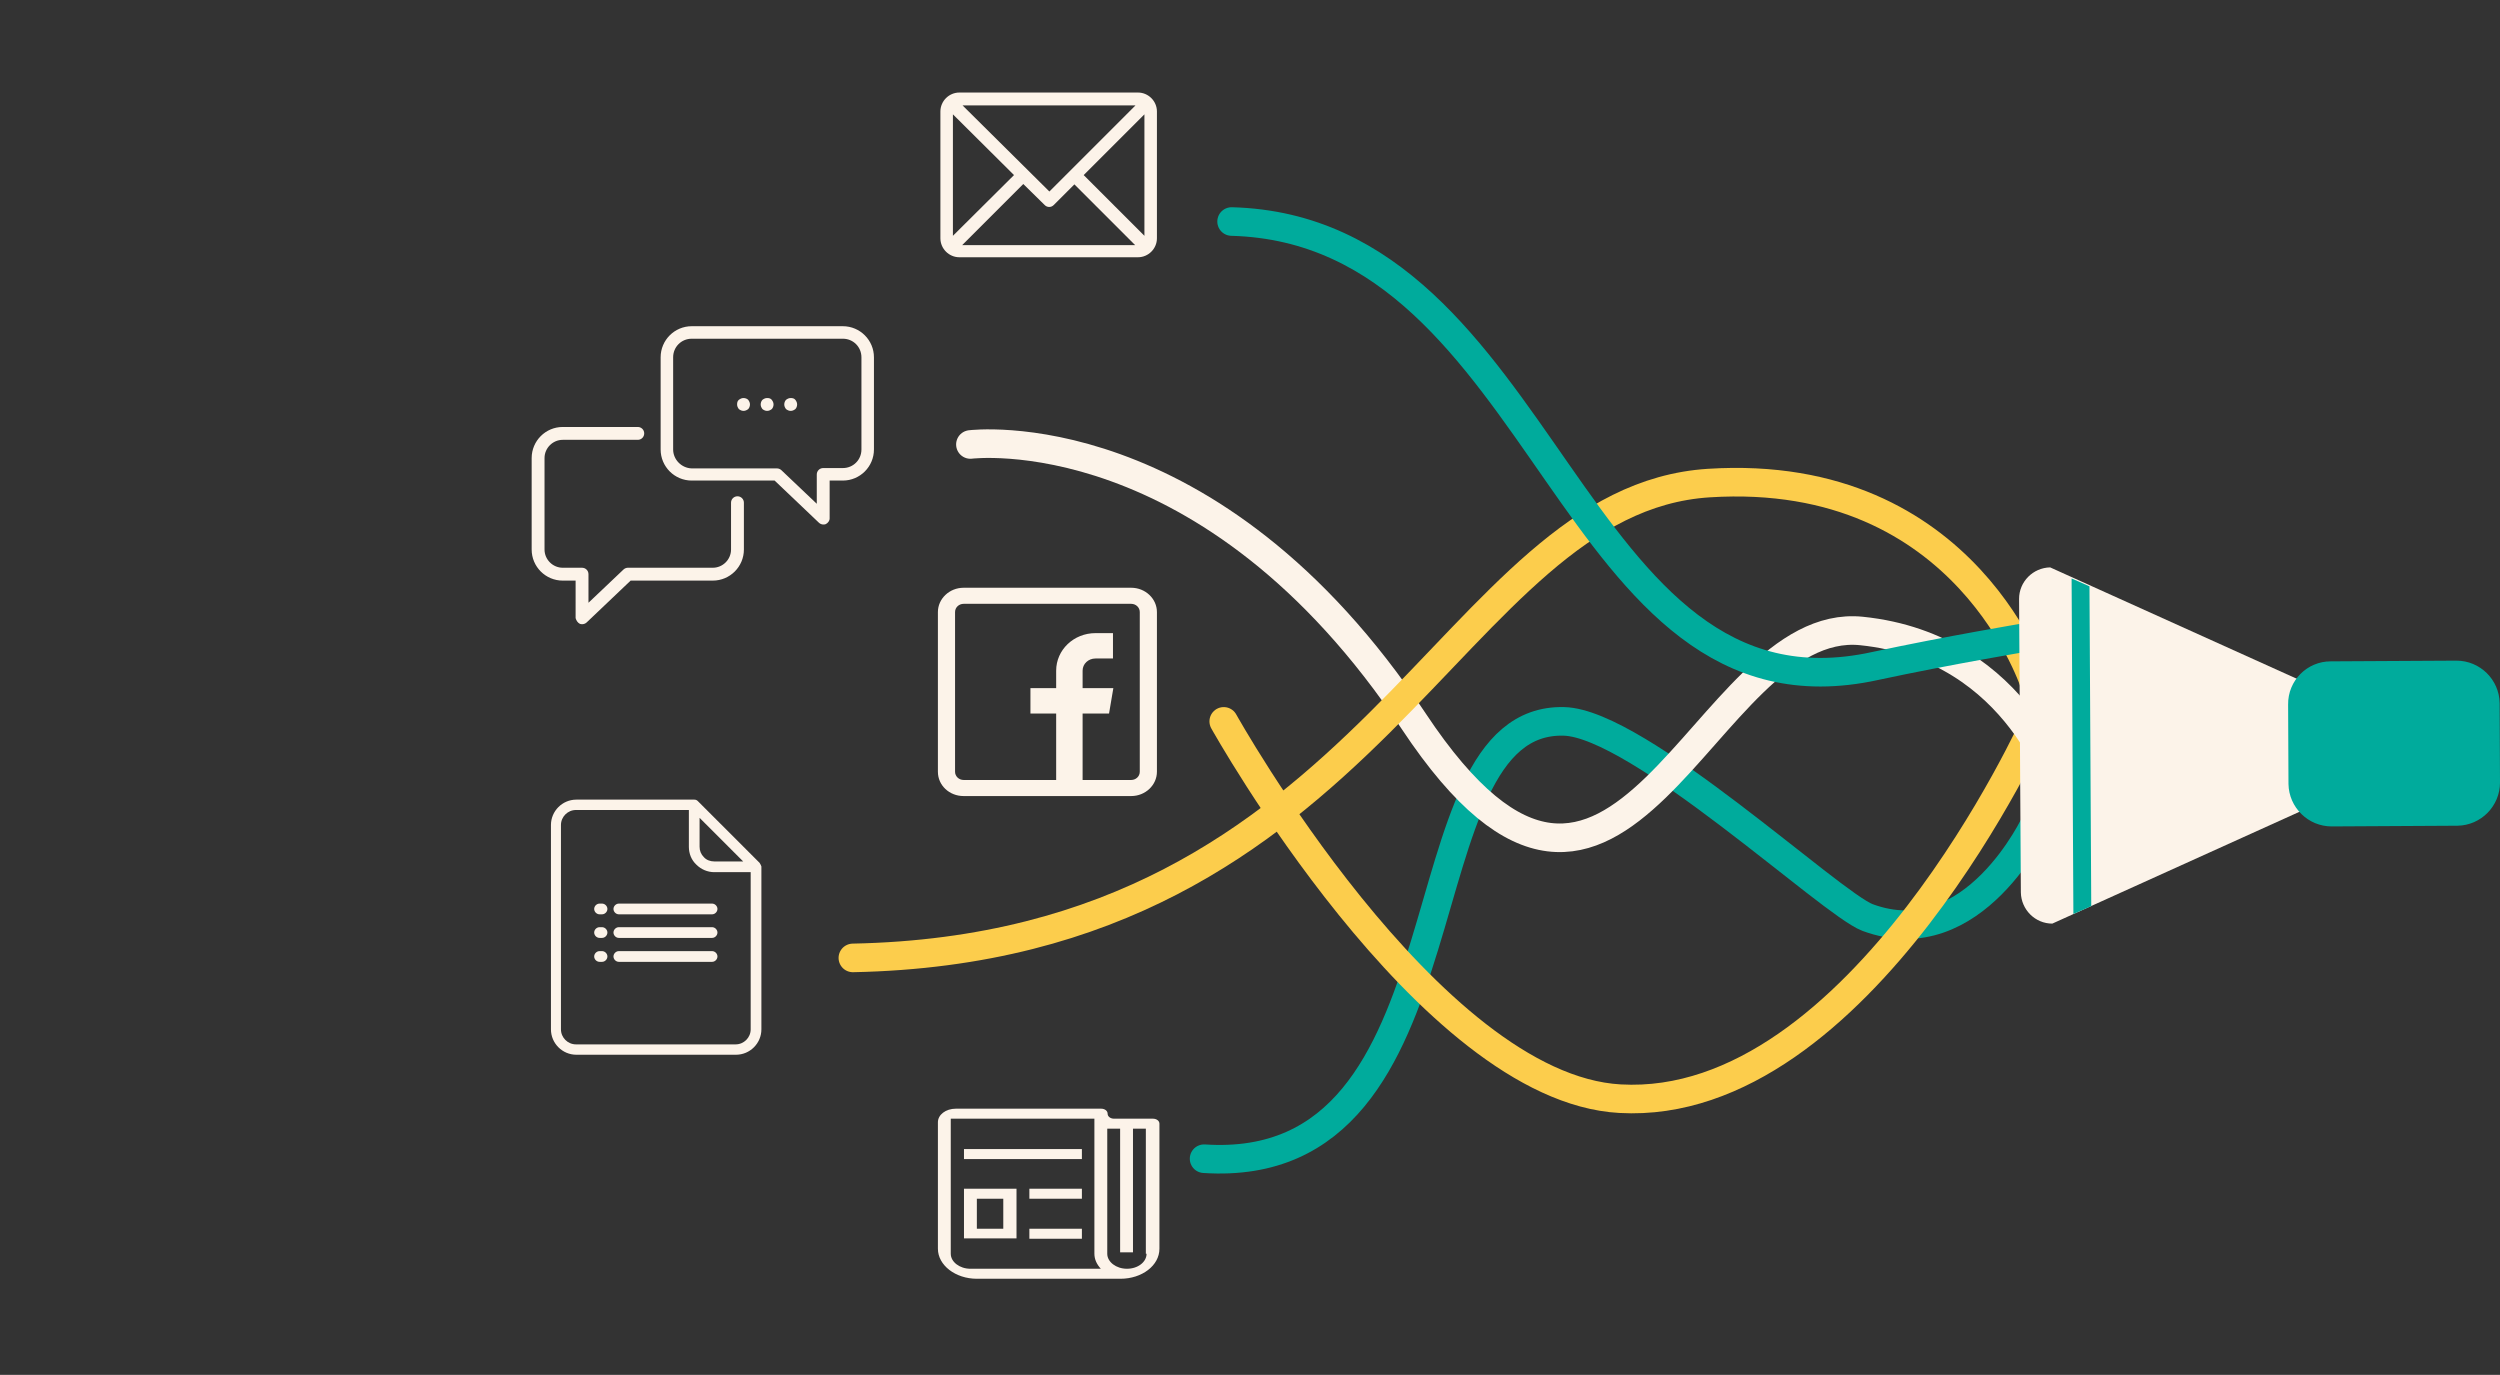 <?xml version="1.0" encoding="utf-8"?>
<!-- Generator: Adobe Illustrator 22.1.0, SVG Export Plug-In . SVG Version: 6.00 Build 0)  -->
<svg version="1.1" id="Layer_1" xmlns="http://www.w3.org/2000/svg" xmlns:xlink="http://www.w3.org/1999/xlink" x="0px" y="0px"
	 viewBox="0 0 699.7 384.8" style="enable-background:new 0 0 699.7 384.8;" xml:space="preserve">
<rect x="0" y="0" width="699.7" height="384.8" fill="#333333" stroke="none"/>
<style type="text/css">
	.st0{display:none;fill:#1A1A1A;stroke:#FFFFFF;stroke-miterlimit:10;}
	.st1{fill:none;stroke:#00AB9C;stroke-width:8;stroke-linecap:round;stroke-miterlimit:10;}
	.st2{fill:none;stroke:#FCCD4C;stroke-width:8;stroke-linecap:round;stroke-miterlimit:10;}
	.st3{fill:none;stroke:#FCF3E9;stroke-width:8;stroke-linecap:round;stroke-miterlimit:10;}
	.st4{fill:#FCF3E9;}
	.st5{fill:#00AB9C;}
	.st6{display:none;}
	.st7{display:inline;fill:#FCF3E9;}
</style>
<rect x="-22.2" y="-8.3" class="st0" width="756.3" height="431.5"/>
<title>hp</title>
<path class="st1" d="M569.8,230c0,0-17.4,37.8-47.1,26.8c-10.3-3.9-64.2-54.4-85-54.9c-47.1-1.2-23.3,127.5-100.7,122.4"/>
<path class="st2" d="M569.8,201.9c0,0-49.1,109.4-116.4,105.6c-53.7-3-110.9-105.6-110.9-105.6"/>
<path class="st3" d="M577,222.9c0,0-11.3-41.7-56-46.3c-44.7-4.6-67.1,113-125.3,25.3c-57.1-86-124.1-77.5-124.1-77.5"/>
<path class="st2" d="M569.8,192.4c0,0-18.8-61.8-91.5-57.2s-93.3,130-239.6,132.9"/>
<path class="st1" d="M567.5,178.3c0,0-22.2,3.7-42.7,8.1c-86.2,18.9-91.1-122-180.1-124.4"/>
<path class="st4" d="M647.1,191.9l-73.3-33.1c-4.8,0.1-8.7,4-8.7,8.8l0.5,82.2c0.1,4.8,4,8.7,8.8,8.7l73.6-33.3
	c4.8-0.1,8.7-4,8.7-8.8l-0.8-15.8C655.9,195.8,652,191.9,647.1,191.9z"/>
<path class="st5" d="M652.3,185.1l35.2-0.2c6.6,0,12,5.3,12.1,11.9l0.1,22.2c0,6.6-5.3,12-11.9,12.1l-35.2,0.2
	c-6.6,0-12-5.3-12.1-11.9l-0.1-22.2C640.3,190.5,645.7,185.1,652.3,185.1z"/>
<polygon class="st5" points="584.8,164.1 579.8,161.9 580.3,255.8 585.3,253.6 "/>
<g class="st6">
	<path class="st7" d="M161.3,302.2l0,5.3h-0.6l-12.1-17.8h-0.1l0,11.9v6h-0.6v-5.7l0-13.4h0.6l12.1,17.8h0.1l0.1-17.8l0.6-0.1
		L161.3,302.2z"/>
	<path class="st7" d="M175.7,307l-0.1,0.5h-7.7v-14.7h7.7l0.1,0.1l-0.1,0.5l-7,0v6.2h5.9l0.1,0.1l-0.1,0.5h-5.8v6.8L175.7,307
		L175.7,307z"/>
	<path class="st7" d="M192.9,307.5h-0.6l-3.8-9.9h-0.1l-4.1,9.9h-0.6l-5.6-14.7h0.7l0.3,1l4.9,12.8h0.1l4.1-10l-1.5-3.8h0.7l0.3,1.1
		l4.9,12.7h0.1l5.3-12.8l0.4-1h0.7L192.9,307.5z"/>
	<path class="st7" d="M209.6,293.3l-0.1,0.5l-0.2,0c-0.9-0.4-1.8-0.7-2.8-0.7c-0.8,0-1.5,0.2-2,0.5c-0.6,0.3-1,0.7-1.3,1.2
		s-0.5,1-0.5,1.5c0,0.5,0.2,1,0.5,1.3c0.3,0.4,0.7,0.7,1.1,1c0.4,0.3,1.1,0.6,1.9,0.9c0.9,0.4,1.6,0.7,2.1,1.1
		c0.5,0.3,1,0.7,1.3,1.2s0.6,1.1,0.6,1.8c0,0.7-0.2,1.3-0.6,1.9c-0.4,0.6-0.9,1.1-1.6,1.4s-1.5,0.5-2.4,0.5c-0.6,0-1.3-0.1-2-0.3
		c-0.7-0.2-1.3-0.5-1.8-0.8l0-0.6l0.1,0c0.5,0.4,1.1,0.6,1.7,0.8c0.6,0.2,1.3,0.3,1.9,0.3c0.8,0,1.5-0.2,2.1-0.5
		c0.6-0.3,1.1-0.7,1.4-1.2c0.3-0.5,0.5-1,0.5-1.6c0-0.6-0.2-1-0.5-1.5c-0.3-0.4-0.7-0.8-1.2-1c-0.5-0.3-1.1-0.6-1.9-1
		c-0.9-0.4-1.5-0.8-2-1s-0.9-0.7-1.3-1.2c-0.4-0.5-0.5-1-0.5-1.7c0-0.7,0.2-1.3,0.6-1.8c0.4-0.6,0.9-1,1.6-1.3s1.5-0.5,2.3-0.5
		C207.6,292.7,208.6,292.9,209.6,293.3z"/>
	<path class="st7" d="M222.2,307l-0.1,0.5h-7v-14.7h0.6v14.2L222.2,307L222.2,307z"/>
	<path class="st7" d="M234,307l-0.1,0.5h-7.7v-14.7h7.7l0.1,0.1l-0.1,0.5l-7,0v6.2h5.9l0.1,0.1l-0.1,0.5h-5.8v6.8L234,307L234,307z"
		/>
	<path class="st7" d="M246.9,292.9l-0.1,0.5l-2.5,0H242v14.2h-0.6v-14.2h-2.2l-2.6,0l-0.1-0.1l0.1-0.5h10.2L246.9,292.9z"/>
	<path class="st7" d="M259.7,292.9l-0.1,0.5l-2.5,0h-2.3v14.2h-0.6v-14.2h-2.2l-2.6,0l-0.1-0.1l0.1-0.5h10.2L259.7,292.9z"/>
	<path class="st7" d="M272.1,307l-0.1,0.5h-7.7v-14.7h7.7l0.1,0.1l-0.1,0.5l-7,0v6.2h5.9l0.1,0.1l-0.1,0.5h-5.8v6.8L272.1,307
		L272.1,307z"/>
	<path class="st7" d="M285.5,307.3v0.1l-0.4,0.2l-0.2-0.1c-1.7-2.1-3.2-4.1-4.4-6.1h-3.3v6h-0.6v-14.7l3.6,0c1.4,0,2.6,0.4,3.3,1
		c0.8,0.7,1.2,1.7,1.2,3c0,1.1-0.3,2.1-0.9,2.9s-1.5,1.4-2.6,1.7C282.3,303.3,283.8,305.3,285.5,307.3z M277.2,300.9l3.5,0
		c1.1-0.3,1.9-0.7,2.5-1.5s0.9-1.6,0.9-2.7c0-1.1-0.3-2-1-2.5c-0.6-0.6-1.6-0.9-2.8-1l-3.1,0V300.9z"/>
</g>
<g class="st6">
	<path class="st7" d="M150.3,252.9h6.8l0.1,0.1l-0.1,0.5h-6.8v9.3h-0.6v-19.1h8.9l0.1,0.1l-0.1,0.5h-8.3V252.9z"/>
	<path class="st7" d="M171.6,249.8c1.1,1.3,1.7,3,1.7,5.4c0,2.5-0.6,4.4-1.7,5.7c-1.2,1.3-2.8,2-5,2c-2.1,0-3.6-0.6-4.8-1.9
		c-1.1-1.3-1.7-3.1-1.7-5.5c0-2.4,0.6-4.3,1.7-5.6c1.2-1.3,2.8-2,5-2C168.9,247.9,170.5,248.6,171.6,249.8z M162.4,250.3
		c-1,1.2-1.5,2.9-1.5,5.1c0,2.2,0.5,4,1.5,5.1c1,1.2,2.4,1.8,4.3,1.8c2,0,3.5-0.6,4.5-1.8s1.6-3,1.6-5.3c0-2.2-0.5-3.8-1.5-5
		c-1-1.1-2.5-1.7-4.3-1.7C164.9,248.5,163.4,249.1,162.4,250.3z"/>
	<path class="st7" d="M187.2,262.6v0.1l-0.4,0.2l-0.2-0.1c-1.7-2.1-3.2-4.1-4.4-6.1h-3.3v6h-0.6v-14.7l3.6,0c1.4,0,2.6,0.3,3.3,1
		c0.8,0.7,1.2,1.7,1.2,3c0,1.1-0.3,2.1-0.9,2.9c-0.6,0.8-1.5,1.4-2.6,1.7C184,258.6,185.5,260.6,187.2,262.6z M178.9,256.2l3.5,0
		c1.1-0.3,1.9-0.7,2.5-1.5s0.9-1.6,0.9-2.7c0-1.1-0.3-1.9-1-2.5c-0.6-0.6-1.6-0.9-2.8-1l-3.1,0V256.2z"/>
	<path class="st7" d="M207,262.8h-0.6l-0.5-4.5l-1.1-8.9h-0.1l-5.2,11.5h-0.7l-5.1-11.5h-0.1l-1,8.9l-0.5,4.5h-0.6l1.7-14.7h0.7
		l1,2.3l4.3,9.7h0.1l4.5-10l0.9-2h0.7L207,262.8z"/>
	<path class="st7" d="M222.9,257.5c0,1.7-0.4,3-1.4,4c-1,0.9-2.3,1.4-4.1,1.4c-1.8,0-3.1-0.5-4.1-1.4c-0.9-0.9-1.4-2.3-1.4-4l0-2.2
		v-7.3h0.6l-0.1,9.4c0,1.6,0.4,2.8,1.2,3.6c0.8,0.8,2,1.2,3.6,1.2s2.8-0.4,3.6-1.2c0.8-0.8,1.2-2,1.2-3.6v-9.4h0.6V257.5z"/>
	<path class="st7" d="M235.9,262.3l-0.1,0.5h-7v-14.7h0.6v14.2L235.9,262.3L235.9,262.3z"/>
	<path class="st7" d="M250.1,262.8h-0.7l-0.3-1l-1.5-3.8h-7.4l-1.6,3.8l-0.4,1h-0.7l6.2-14.7h0.6L250.1,262.8z M244.1,249L244.1,249
		l-3.7,8.4h7L244.1,249z"/>
	<path class="st7" d="M255.2,262.8h-0.6v-14.7h0.6V262.8z"/>
	<path class="st7" d="M270.6,262.6v0.1l-0.4,0.2l-0.2-0.1c-1.7-2.1-3.2-4.1-4.4-6.1h-3.3v6h-0.6v-14.7l3.6,0c1.4,0,2.6,0.3,3.3,1
		c0.8,0.7,1.2,1.7,1.2,3c0,1.1-0.3,2.1-0.9,2.9c-0.6,0.8-1.5,1.4-2.6,1.7C267.5,258.6,268.9,260.6,270.6,262.6z M262.3,256.2l3.5,0
		c1.1-0.3,1.9-0.7,2.5-1.5s0.9-1.6,0.9-2.7c0-1.1-0.3-1.9-1-2.5c-0.6-0.6-1.6-0.9-2.8-1l-3.1,0V256.2z"/>
	<path class="st7" d="M283.6,262.3l-0.1,0.5h-7.7v-14.7h7.7l0.1,0.1l-0.1,0.5l-7,0v6.2h5.9l0.1,0.1l-0.1,0.5h-5.8v6.8L283.6,262.3
		L283.6,262.3z"/>
</g>
<g class="st6">
	<path class="st7" d="M253.6,99.3H253l-0.6-5.9l-1.3-11.8h-0.1l-6.4,15.2h-0.8l-6.3-15.2h-0.2L236,93.5l-0.6,5.9h-0.6l2.1-19.1h0.7
		l1.2,3L244,96h0.1l5.6-13.2l1.1-2.6h0.7L253.6,99.3z"/>
	<path class="st7" d="M269.5,99.3h-0.7l-0.3-1l-1.5-3.8h-7.4l-1.6,3.8l-0.4,1h-0.7l6.2-14.7h0.6L269.5,99.3z M263.5,85.5L263.5,85.5
		l-3.7,8.4h7L263.5,85.5z"/>
	<path class="st7" d="M274.6,99.3H274V84.6h0.6V99.3z"/>
	<path class="st7" d="M288.1,98.8l-0.1,0.5h-7V84.6h0.6v14.2L288.1,98.8L288.1,98.8z"/>
</g>
<g class="st6">
	<path class="st7" d="M98.1,201.6v0.1c-0.1,0.1-0.2,0.2-0.4,0.2l-0.2-0.1c-2.1-2.8-4-5.5-5.5-8h-4v7.9h-0.6v-19.1l4.2-0.1
		c1.7,0,3.1,0.5,4,1.4c0.9,0.9,1.4,2.2,1.4,3.9c0,1.5-0.4,2.7-1.1,3.7c-0.8,1-1.9,1.7-3.3,2.2C94.2,196.3,96,198.9,98.1,201.6z
		 M88,193.3h4.3c1.3-0.3,2.4-1,3.1-1.9c0.7-0.9,1.1-2.1,1.1-3.5c0-1.5-0.4-2.6-1.2-3.4c-0.8-0.8-1.9-1.2-3.4-1.2H88V193.3z"/>
	<path class="st7" d="M110.7,201.3l-0.1,0.5h-7.7V187h7.7l0.1,0.1l-0.1,0.5l-7,0v6.2h5.9l0.1,0.1l-0.1,0.5h-5.8v6.8L110.7,201.3
		L110.7,201.3z M105.6,185l-0.3-0.4c1.4-1.2,2.8-2.5,4.4-4.1l0.2,0l0.3,0.3l0,0.2c-1.4,1.4-2.8,2.7-4.3,4L105.6,185z"/>
	<path class="st7" d="M121.7,187.6l-0.1,0.5l-0.2,0c-0.9-0.4-1.8-0.7-2.8-0.7c-0.8,0-1.5,0.2-2,0.5c-0.6,0.3-1,0.7-1.3,1.2
		s-0.5,1-0.5,1.5c0,0.5,0.2,1,0.5,1.3c0.3,0.4,0.7,0.7,1.1,1c0.4,0.3,1.1,0.6,1.9,0.9c0.9,0.4,1.6,0.7,2.1,1.1
		c0.5,0.3,1,0.7,1.3,1.2s0.6,1.1,0.6,1.8c0,0.7-0.2,1.3-0.6,1.9c-0.4,0.6-0.9,1.1-1.6,1.4s-1.5,0.5-2.4,0.5c-0.6,0-1.3-0.1-2-0.3
		c-0.7-0.2-1.3-0.5-1.8-0.8l0-0.6l0.1,0c0.5,0.4,1.1,0.6,1.7,0.8c0.6,0.2,1.3,0.3,1.9,0.3c0.8,0,1.5-0.2,2.1-0.5
		c0.6-0.3,1.1-0.7,1.4-1.2c0.3-0.5,0.5-1,0.5-1.6c0-0.6-0.2-1-0.5-1.5c-0.3-0.4-0.7-0.8-1.2-1c-0.5-0.3-1.1-0.6-1.9-1
		c-0.9-0.4-1.5-0.8-2-1s-0.9-0.7-1.3-1.2c-0.4-0.5-0.5-1-0.5-1.7c0-0.7,0.2-1.3,0.6-1.8c0.4-0.6,0.9-1,1.6-1.3s1.5-0.5,2.3-0.5
		C119.7,187,120.7,187.2,121.7,187.6z"/>
	<path class="st7" d="M135.2,201.3l-0.1,0.5h-7.7V187h7.7l0.1,0.1l-0.1,0.5l-7,0v6.2h5.9l0.1,0.1l-0.1,0.5h-5.8v6.8L135.2,201.3
		L135.2,201.3z"/>
	<path class="st7" d="M150,201.7h-0.7l-0.3-1l-1.5-3.8h-7.4l-1.6,3.8l-0.4,1h-0.7l6.2-14.7h0.6L150,201.7z M144,187.9L144,187.9
		l-3.7,8.4h7L144,187.9z"/>
	<path class="st7" d="M164.5,196.5c0,1.7-0.4,3-1.4,4c-1,0.9-2.3,1.4-4.1,1.4c-1.8,0-3.1-0.5-4.1-1.4s-1.4-2.3-1.4-4l0-2.2V187h0.6
		l-0.1,9.4c0,1.6,0.4,2.8,1.2,3.6c0.8,0.8,2,1.2,3.6,1.2s2.8-0.4,3.6-1.2s1.2-2,1.2-3.6V187h0.6V196.5z"/>
	<path class="st7" d="M175,194.1l5.7,7.6h-0.8l-0.6-0.9l-4.7-6.2l-4.7,6.3l-0.5,0.9h-0.8l5.6-7.6l-5.3-7.1h0.8l0.5,0.8l4.3,5.8
		l4.2-5.7l0.6-1h0.8L175,194.1z"/>
	<path class="st7" d="M197.4,187.6l-0.1,0.5l-0.2,0c-0.9-0.4-1.8-0.7-2.8-0.7c-0.8,0-1.5,0.2-2,0.5c-0.6,0.3-1,0.7-1.3,1.2
		s-0.5,1-0.5,1.5c0,0.5,0.2,1,0.5,1.3c0.3,0.4,0.7,0.7,1.1,1c0.4,0.3,1.1,0.6,1.9,0.9c0.9,0.4,1.6,0.7,2.1,1.1
		c0.5,0.3,1,0.7,1.3,1.2s0.6,1.1,0.6,1.8c0,0.7-0.2,1.3-0.6,1.9c-0.4,0.6-0.9,1.1-1.6,1.4s-1.5,0.5-2.4,0.5c-0.6,0-1.3-0.1-2-0.3
		c-0.7-0.2-1.3-0.5-1.8-0.8l0-0.6l0.1,0c0.5,0.4,1.1,0.6,1.7,0.8c0.6,0.2,1.3,0.3,1.9,0.3c0.8,0,1.5-0.2,2.1-0.5
		c0.6-0.3,1.1-0.7,1.4-1.2c0.3-0.5,0.5-1,0.5-1.6c0-0.6-0.2-1-0.5-1.5c-0.3-0.4-0.7-0.8-1.2-1c-0.5-0.3-1.1-0.6-1.9-1
		c-0.9-0.4-1.5-0.8-2-1s-0.9-0.7-1.3-1.2c-0.4-0.5-0.5-1-0.5-1.7c0-0.7,0.2-1.3,0.6-1.8c0.4-0.6,0.9-1,1.6-1.3s1.5-0.5,2.3-0.5
		C195.4,187,196.4,187.2,197.4,187.6z"/>
	<path class="st7" d="M213,188.8c1.1,1.3,1.7,3,1.7,5.4c0,2.5-0.6,4.4-1.7,5.7c-1.2,1.3-2.8,2-5,2c-2.1,0-3.6-0.6-4.8-1.9
		c-1.1-1.3-1.7-3.1-1.7-5.5c0-2.4,0.6-4.3,1.7-5.6s2.8-2,5-2C210.3,186.9,211.9,187.5,213,188.8z M203.7,189.3
		c-1,1.2-1.5,2.9-1.5,5.1s0.5,4,1.5,5.1c1,1.2,2.4,1.8,4.3,1.8c2,0,3.5-0.6,4.5-1.8s1.6-3,1.6-5.3c0-2.2-0.5-3.8-1.5-5
		c-1-1.2-2.5-1.7-4.3-1.7C206.3,187.5,204.8,188.1,203.7,189.3z"/>
	<path class="st7" d="M227,187.3c0.8,0.2,1.4,0.6,2,1l-0.2,0.5h-0.2c-0.6-0.4-1.2-0.7-1.9-0.9c-0.7-0.2-1.4-0.3-2.1-0.3
		c-1.9,0-3.4,0.6-4.4,1.8c-1,1.2-1.5,2.9-1.5,5.1c0,2.2,0.5,3.9,1.5,5.1c1,1.2,2.4,1.8,4.2,1.8c0.8,0,1.6-0.1,2.3-0.4
		c0.8-0.3,1.5-0.6,2.1-1.1l0.2,0.1l-0.1,0.5c-0.7,0.5-1.4,0.9-2.2,1.1s-1.6,0.4-2.3,0.4c-2,0-3.6-0.6-4.7-1.9
		c-1.1-1.3-1.6-3.1-1.6-5.5c0-2.4,0.6-4.3,1.7-5.6c1.1-1.3,2.8-1.9,4.9-1.9C225.5,186.9,226.2,187,227,187.3z"/>
	<path class="st7" d="M234.3,201.7h-0.6V187h0.6V201.7z"/>
	<path class="st7" d="M251.1,201.7h-0.7l-0.3-1l-1.5-3.8h-7.4l-1.6,3.8l-0.4,1h-0.7l6.2-14.7h0.6L251.1,201.7z M245.1,187.9
		L245.1,187.9l-3.7,8.4h7L245.1,187.9z"/>
	<path class="st7" d="M265.6,196.5c0,1.7-0.4,3-1.4,4c-1,0.9-2.3,1.4-4.1,1.4c-1.8,0-3.1-0.5-4.1-1.4c-0.9-0.9-1.4-2.3-1.4-4l0-2.2
		V187h0.6l-0.1,9.4c0,1.6,0.4,2.8,1.2,3.6c0.8,0.8,2,1.2,3.6,1.2s2.8-0.4,3.6-1.2s1.2-2,1.2-3.6V187h0.6V196.5z"/>
	<path class="st7" d="M276,194.1l5.7,7.6h-0.8l-0.6-0.9l-4.7-6.2l-4.7,6.3l-0.5,0.9h-0.8l5.6-7.6L270,187h0.8l0.5,0.8l4.3,5.8
		l4.2-5.7l0.6-1h0.8L276,194.1z"/>
</g>
<g class="st6">
	<path class="st7" d="M20.1,141.9c1.4,1.6,2.2,3.8,2.2,6.7c0,3.3-0.7,5.9-2.2,7.6c-1.5,1.8-3.6,2.7-6.4,2.7c-0.7,0-1.6,0-2.7,0
		s-2.1-0.1-3-0.1v-19.1l6-0.1C16.6,139.6,18.6,140.4,20.1,141.9z M19.6,155.9c1.4-1.7,2.1-4.1,2.1-7.2c0-2.7-0.7-4.8-2-6.3
		c-1.3-1.5-3.3-2.2-5.7-2.2c-0.6,0-1.5,0-2.5,0c-1.1,0-2,0.1-2.9,0.1v17.9c0.8,0,1.8,0.1,2.7,0.1c1,0,1.8,0,2.4,0
		C16.2,158.4,18.2,157.6,19.6,155.9z"/>
	<path class="st7" d="M27.5,158.8h-0.6v-14.7h0.6V158.8z"/>
	<path class="st7" d="M40.5,144.7l-0.1,0.5l-0.2,0c-0.9-0.4-1.8-0.7-2.8-0.7c-0.8,0-1.5,0.2-2,0.5s-1,0.7-1.3,1.2
		c-0.3,0.5-0.5,1-0.5,1.5c0,0.5,0.2,1,0.5,1.3c0.3,0.4,0.7,0.7,1.1,1c0.4,0.3,1.1,0.6,1.9,0.9c0.9,0.4,1.6,0.7,2.1,1.1
		c0.5,0.3,1,0.7,1.3,1.2c0.4,0.5,0.6,1.1,0.6,1.8c0,0.7-0.2,1.3-0.6,1.9c-0.4,0.6-0.9,1.1-1.6,1.4c-0.7,0.4-1.5,0.5-2.4,0.5
		c-0.6,0-1.3-0.1-2-0.3s-1.3-0.5-1.8-0.8l0-0.6l0.1,0c0.5,0.4,1.1,0.6,1.7,0.8c0.6,0.2,1.3,0.3,1.9,0.3c0.8,0,1.5-0.2,2.1-0.5
		s1.1-0.7,1.4-1.2c0.3-0.5,0.5-1,0.5-1.6c0-0.6-0.2-1-0.5-1.5c-0.3-0.4-0.7-0.8-1.2-1c-0.5-0.3-1.1-0.6-1.9-1c-0.9-0.4-1.5-0.8-2-1
		s-0.9-0.7-1.3-1.2c-0.4-0.5-0.5-1-0.5-1.7c0-0.7,0.2-1.3,0.6-1.8c0.4-0.6,0.9-1,1.6-1.3s1.5-0.5,2.3-0.5
		C38.5,144.1,39.5,144.3,40.5,144.7z"/>
	<path class="st7" d="M53.5,144.4c0.8,0.2,1.4,0.6,2,1l-0.2,0.5h-0.2c-0.6-0.4-1.2-0.7-1.9-0.9c-0.7-0.2-1.4-0.3-2.1-0.3
		c-1.9,0-3.4,0.6-4.4,1.8s-1.5,2.9-1.5,5.1c0,2.2,0.5,3.9,1.5,5.1c1,1.2,2.4,1.8,4.2,1.8c0.8,0,1.6-0.1,2.3-0.4
		c0.8-0.3,1.5-0.6,2.1-1.1l0.2,0.1l-0.1,0.5c-0.7,0.5-1.4,0.9-2.2,1.1c-0.8,0.3-1.6,0.4-2.3,0.4c-2,0-3.6-0.6-4.7-1.9
		s-1.6-3.1-1.6-5.5c0-2.4,0.6-4.3,1.7-5.6c1.1-1.3,2.8-1.9,4.9-1.9C52,144,52.7,144.1,53.5,144.4z"/>
	<path class="st7" d="M70.5,153.6c0,1.7-0.4,3-1.4,4s-2.3,1.4-4.1,1.4c-1.8,0-3.1-0.5-4.1-1.4c-0.9-0.9-1.4-2.3-1.4-4l0-2.2v-7.3
		h0.6l-0.1,9.4c0,1.6,0.4,2.8,1.2,3.6c0.8,0.8,2,1.2,3.6,1.2s2.8-0.4,3.6-1.2c0.8-0.8,1.2-2,1.2-3.6v-9.4h0.6V153.6z"/>
	<path class="st7" d="M82.9,144.7l-0.1,0.5l-0.2,0c-0.9-0.4-1.8-0.7-2.8-0.7c-0.8,0-1.5,0.2-2,0.5s-1,0.7-1.3,1.2
		c-0.3,0.5-0.5,1-0.5,1.5c0,0.5,0.2,1,0.5,1.3c0.3,0.4,0.7,0.7,1.1,1c0.4,0.3,1.1,0.6,1.9,0.9c0.9,0.4,1.6,0.7,2.1,1.1
		c0.5,0.3,1,0.7,1.3,1.2c0.4,0.5,0.6,1.1,0.6,1.8c0,0.7-0.2,1.3-0.6,1.9c-0.4,0.6-0.9,1.1-1.6,1.4c-0.7,0.4-1.5,0.5-2.4,0.5
		c-0.6,0-1.3-0.1-2-0.3s-1.3-0.5-1.8-0.8l0-0.6l0.1,0c0.5,0.4,1.1,0.6,1.7,0.8c0.6,0.2,1.3,0.3,1.9,0.3c0.8,0,1.5-0.2,2.1-0.5
		s1.1-0.7,1.4-1.2c0.3-0.5,0.5-1,0.5-1.6c0-0.6-0.2-1-0.5-1.5c-0.3-0.4-0.7-0.8-1.2-1c-0.5-0.3-1.1-0.6-1.9-1c-0.9-0.4-1.5-0.8-2-1
		s-0.9-0.7-1.3-1.2c-0.4-0.5-0.5-1-0.5-1.7c0-0.7,0.2-1.3,0.6-1.8c0.4-0.6,0.9-1,1.6-1.3s1.5-0.5,2.3-0.5
		C80.9,144.1,81.9,144.3,82.9,144.7z"/>
	<path class="st7" d="M95,144.7l-0.1,0.5l-0.2,0c-0.9-0.4-1.8-0.7-2.8-0.7c-0.8,0-1.5,0.2-2,0.5s-1,0.7-1.3,1.2
		c-0.3,0.5-0.5,1-0.5,1.5c0,0.5,0.2,1,0.5,1.3c0.3,0.4,0.7,0.7,1.1,1c0.4,0.3,1.1,0.6,1.9,0.9c0.9,0.4,1.6,0.7,2.1,1.1
		c0.5,0.3,1,0.7,1.3,1.2c0.4,0.5,0.6,1.1,0.6,1.8c0,0.7-0.2,1.3-0.6,1.9c-0.4,0.6-0.9,1.1-1.6,1.4c-0.7,0.4-1.5,0.5-2.4,0.5
		c-0.6,0-1.3-0.1-2-0.3s-1.3-0.5-1.8-0.8l0-0.6l0.1,0c0.5,0.4,1.1,0.6,1.7,0.8c0.6,0.2,1.3,0.3,1.9,0.3c0.8,0,1.5-0.2,2.1-0.5
		s1.1-0.7,1.4-1.2c0.3-0.5,0.5-1,0.5-1.6c0-0.6-0.2-1-0.5-1.5c-0.3-0.4-0.7-0.8-1.2-1c-0.5-0.3-1.1-0.6-1.9-1c-0.9-0.4-1.5-0.8-2-1
		s-0.9-0.7-1.3-1.2c-0.4-0.5-0.5-1-0.5-1.7c0-0.7,0.2-1.3,0.6-1.8c0.4-0.6,0.9-1,1.6-1.3s1.5-0.5,2.3-0.5
		C93,144.1,94,144.3,95,144.7z"/>
	<path class="st7" d="M101.2,158.8h-0.6v-14.7h0.6V158.8z"/>
	<path class="st7" d="M116.9,145.9c1.1,1.3,1.7,3,1.7,5.4c0,2.5-0.6,4.4-1.7,5.7c-1.2,1.3-2.8,2-5,2c-2.1,0-3.6-0.6-4.8-1.9
		c-1.1-1.3-1.7-3.1-1.7-5.5c0-2.4,0.6-4.3,1.7-5.6c1.2-1.3,2.8-2,5-2C114.2,144,115.8,144.6,116.9,145.9z M107.7,146.4
		c-1,1.2-1.5,2.9-1.5,5.1c0,2.2,0.5,4,1.5,5.1c1,1.2,2.4,1.8,4.3,1.8c2,0,3.5-0.6,4.5-1.8s1.6-3,1.6-5.3c0-2.2-0.5-3.8-1.5-5
		c-1-1.1-2.5-1.7-4.3-1.7C110.2,144.6,108.7,145.2,107.7,146.4z"/>
	<path class="st7" d="M134.7,154.7l0,4.1h-0.6l-9.8-13.5h-0.1l0,8.9v4.6h-0.6v-4.4l0-10.4h0.6l9.8,13.5h0.1l0-13.5l0.6-0.1
		L134.7,154.7z"/>
	<path class="st7" d="M147.3,158.8h-0.6v-19.1h0.6V158.8z"/>
	<path class="st7" d="M165,154.7l0,4.1h-0.6l-9.8-13.5h-0.1l0,8.9v4.6h-0.6v-4.4l0-10.4h0.6l9.8,13.5h0.1l0-13.5l0.6-0.1L165,154.7z
		"/>
	<path class="st7" d="M177.9,144.7l-0.1,0.5l-0.2,0c-0.9-0.4-1.8-0.7-2.8-0.7c-0.8,0-1.5,0.2-2,0.5s-1,0.7-1.3,1.2
		c-0.3,0.5-0.5,1-0.5,1.5c0,0.5,0.2,1,0.5,1.3c0.3,0.4,0.7,0.7,1.1,1c0.4,0.3,1.1,0.6,1.9,0.9c0.9,0.4,1.6,0.7,2.1,1.1
		c0.5,0.3,1,0.7,1.3,1.2c0.4,0.5,0.6,1.1,0.6,1.8c0,0.7-0.2,1.3-0.6,1.9c-0.4,0.6-0.9,1.1-1.6,1.4c-0.7,0.4-1.5,0.5-2.4,0.5
		c-0.6,0-1.3-0.1-2-0.3s-1.3-0.5-1.8-0.8l0-0.6l0.1,0c0.5,0.4,1.1,0.6,1.7,0.8c0.6,0.2,1.3,0.3,1.9,0.3c0.8,0,1.5-0.2,2.1-0.5
		s1.1-0.7,1.4-1.2c0.3-0.5,0.5-1,0.5-1.6c0-0.6-0.2-1-0.5-1.5c-0.3-0.4-0.7-0.8-1.2-1c-0.5-0.3-1.1-0.6-1.9-1c-0.9-0.4-1.5-0.8-2-1
		s-0.9-0.7-1.3-1.2c-0.4-0.5-0.5-1-0.5-1.7c0-0.7,0.2-1.3,0.6-1.8c0.4-0.6,0.9-1,1.6-1.3s1.5-0.5,2.3-0.5
		C175.9,144.1,176.9,144.3,177.9,144.7z"/>
	<path class="st7" d="M191.4,144.2l-0.1,0.5l-2.5,0h-2.3v14.2h-0.6v-14.2h-2.2l-2.6,0l-0.1-0.1l0.1-0.5h10.2L191.4,144.2z"/>
	<path class="st7" d="M204.3,158.8h-0.7l-0.3-1l-1.5-3.8h-7.4l-1.6,3.8l-0.4,1h-0.7l6.2-14.7h0.6L204.3,158.8z M198.3,145L198.3,145
		l-3.7,8.4h7L198.3,145z"/>
	<path class="st7" d="M220,154.7l0,4.1h-0.6l-9.8-13.5h-0.1l0,8.9v4.6h-0.6v-4.4l0-10.4h0.6l9.8,13.5h0.1l0-13.5l0.6-0.1L220,154.7z
		"/>
	<path class="st7" d="M234.3,144.2l-0.1,0.5l-2.5,0h-2.3v14.2h-0.6v-14.2h-2.2l-2.6,0l-0.1-0.1l0.1-0.5h10.2L234.3,144.2z"/>
	<path class="st7" d="M247.2,158.8h-0.7l-0.3-1l-1.5-3.8h-7.4l-1.6,3.8l-0.4,1h-0.7l6.2-14.7h0.6L247.2,158.8z M241.2,145L241.2,145
		l-3.7,8.4h7L241.2,145z"/>
	<path class="st7" d="M262.9,154.7l0,4.1h-0.6l-9.8-13.5h-0.1l0,8.9v4.6h-0.6v-4.4l0-10.4h0.6l9.8,13.5h0.1l0-13.5l0.6-0.1
		L262.9,154.7z"/>
	<path class="st7" d="M277.2,158.4l-0.1,0.5h-7.7v-14.7h7.7l0.1,0.1l-0.1,0.5l-7,0v6.2h5.9l0.1,0.1l-0.1,0.5H270v6.8L277.2,158.4
		L277.2,158.4z M272.1,142.1l-0.3-0.4c1.4-1.2,2.8-2.5,4.4-4.1l0.2,0l0.3,0.3l0,0.2c-1.4,1.4-2.8,2.7-4.3,4L272.1,142.1z"/>
	<path class="st7" d="M289.6,158.4l-0.1,0.5h-7.7v-14.7h7.7l0.1,0.1l-0.1,0.5l-7,0v6.2h5.9l0.1,0.1l-0.1,0.5h-5.8v6.8L289.6,158.4
		L289.6,158.4z"/>
</g>
<g>
	<g>
		<g>
			<path class="st4" d="M318.5,25.9h-50c-2.9,0-5.3,2.4-5.3,5.3v35.5c0,2.9,2.4,5.3,5.3,5.3h50c2.9,0,5.3-2.4,5.3-5.3V31.2
				C323.8,28.3,321.4,25.9,318.5,25.9z M317.8,29.5l-24.1,24.1l-24.3-24.1H317.8z M266.7,66V32l17.1,17L266.7,66z M269.3,68.6
				l17.1-17.1l6,5.9c0.7,0.7,1.8,0.7,2.5,0l5.8-5.8l17,17H269.3z M320.3,66l-17-17l17-17V66z"/>
		</g>
	</g>
	<g>
	</g>
	<g>
	</g>
	<g>
	</g>
	<g>
	</g>
	<g>
	</g>
	<g>
	</g>
	<g>
	</g>
	<g>
	</g>
	<g>
	</g>
	<g>
	</g>
	<g>
	</g>
	<g>
	</g>
	<g>
	</g>
	<g>
	</g>
	<g>
	</g>
</g>
<g>
	<g>
		<g>
			<g>
				<path class="st4" d="M310,311.7L310,311.7c0-0.8-0.8-1.4-1.8-1.4h-40.7c-2.8,0-5,1.7-5,3.8v35.4c0,4.6,4.9,8.4,10.9,8.4h40.2
					c6,0,10.9-3.7,10.9-8.4v-35c0-0.8-0.8-1.4-1.8-1.4h-10.9C310.8,313.1,310,312.5,310,311.7z M271.6,355.1c-3,0-5.5-1.9-5.5-4.2
					v-37.8h40.2v37.8c0,1.6,0.7,3,1.8,4.2H271.6z M320.9,350.9c0,2.3-2.4,4.2-5.5,4.2c-3,0-5.5-1.9-5.5-4.2v-35h3.6v34.6h3.6v-34.6
					h3.6V350.9z"/>
			</g>
		</g>
	</g>
	<g>
		<g>
			<rect x="269.8" y="321.6" class="st4" width="33" height="2.8"/>
		</g>
	</g>
	<g>
		<g>
			<rect x="288.1" y="332.7" class="st4" width="14.7" height="2.8"/>
		</g>
	</g>
	<g>
		<g>
			<rect x="288.1" y="343.9" class="st4" width="14.7" height="2.8"/>
		</g>
	</g>
	<g>
		<g>
			<path class="st4" d="M269.8,332.7v13.9h14.7v-13.9H269.8z M280.8,343.9h-7.4v-8.4h7.4V343.9z"/>
		</g>
	</g>
	<g>
	</g>
	<g>
	</g>
	<g>
	</g>
	<g>
	</g>
	<g>
	</g>
	<g>
	</g>
	<g>
	</g>
	<g>
	</g>
	<g>
	</g>
	<g>
	</g>
	<g>
	</g>
	<g>
	</g>
	<g>
	</g>
	<g>
	</g>
	<g>
	</g>
</g>
<g>
	<g>
		<g>
			<path class="st4" d="M212.6,241.5l-17.3-17.3c-0.3-0.3-0.6-0.4-1-0.4h-33c-3.9,0-7.1,3.2-7.1,7.1v57.2c0,3.9,3.2,7.1,7.1,7.1
				h44.7c3.9,0,7.1-3.2,7.1-7.1v-45.6C213,242.2,212.8,241.8,212.6,241.5z M195.7,228.8l12.3,12.3h-8.1c-1.1,0-2.2-0.4-2.9-1.2
				c-0.8-0.8-1.2-1.8-1.2-2.9V228.8z M210.1,288.1c0,2.3-1.9,4.2-4.2,4.2h-44.7c-2.3,0-4.2-1.9-4.2-4.2v-57.2c0-2.3,1.9-4.2,4.2-4.2
				h31.6V237c0,1.9,0.7,3.7,2.1,5c1.3,1.3,3.1,2.1,5,2.1h10.2L210.1,288.1L210.1,288.1z"/>
		</g>
	</g>
	<g>
		<g>
			<path class="st4" d="M168.5,266.2h-0.7c-0.8,0-1.5,0.7-1.5,1.5s0.7,1.5,1.5,1.5h0.7c0.8,0,1.5-0.7,1.5-1.5
				S169.3,266.2,168.5,266.2z"/>
		</g>
	</g>
	<g>
		<g>
			<path class="st4" d="M199.3,266.2h-26.1c-0.8,0-1.5,0.7-1.5,1.5s0.7,1.5,1.5,1.5h26.1c0.8,0,1.5-0.7,1.5-1.5
				S200.1,266.2,199.3,266.2z"/>
		</g>
	</g>
	<g>
		<g>
			<path class="st4" d="M168.5,259.5h-0.7c-0.8,0-1.5,0.7-1.5,1.5c0,0.8,0.7,1.5,1.5,1.5h0.7c0.8,0,1.5-0.7,1.5-1.5
				C170,260.2,169.3,259.5,168.5,259.5z"/>
		</g>
	</g>
	<g>
		<g>
			<path class="st4" d="M199.3,259.5h-26.1c-0.8,0-1.5,0.7-1.5,1.5c0,0.8,0.7,1.5,1.5,1.5h26.1c0.8,0,1.5-0.7,1.5-1.5
				C200.8,260.2,200.1,259.5,199.3,259.5z"/>
		</g>
	</g>
	<g>
		<g>
			<path class="st4" d="M168.5,252.9h-0.7c-0.8,0-1.5,0.7-1.5,1.5s0.7,1.5,1.5,1.5h0.7c0.8,0,1.5-0.7,1.5-1.5
				S169.3,252.9,168.5,252.9z"/>
		</g>
	</g>
	<g>
		<g>
			<path class="st4" d="M199.3,252.9h-26.1c-0.8,0-1.5,0.7-1.5,1.5s0.7,1.5,1.5,1.5h26.1c0.8,0,1.5-0.7,1.5-1.5
				S200.1,252.9,199.3,252.9z"/>
		</g>
	</g>
	<g>
	</g>
	<g>
	</g>
	<g>
	</g>
	<g>
	</g>
	<g>
	</g>
	<g>
	</g>
	<g>
	</g>
	<g>
	</g>
	<g>
	</g>
	<g>
	</g>
	<g>
	</g>
	<g>
	</g>
	<g>
	</g>
	<g>
	</g>
	<g>
	</g>
</g>
<g>
	<g>
		<g>
			<path class="st4" d="M316.6,164.5h-46.9c-4,0-7.2,3.1-7.2,6.8V216c0,3.8,3.2,6.8,7.2,6.8h46.9c4,0,7.2-3.1,7.2-6.8v-44.7
				C323.8,167.6,320.6,164.5,316.6,164.5z M319,216c0,1.3-1.1,2.3-2.4,2.3H303v-18.6h7.4l1.2-7.1H303v-4.9c0-1.9,1.6-3.4,3.6-3.4
				h4.9v-7.1h-4.9c-6.1,0-11,4.7-11,10.5v4.9h-7.2v7.1h7.2v18.6h-25.9c-1.3,0-2.4-1-2.4-2.3v-44.7c0-1.3,1.1-2.3,2.4-2.3h46.9
				c1.3,0,2.4,1,2.4,2.3V216z"/>
		</g>
	</g>
	<g>
	</g>
	<g>
	</g>
	<g>
	</g>
	<g>
	</g>
	<g>
	</g>
	<g>
	</g>
	<g>
	</g>
	<g>
	</g>
	<g>
	</g>
	<g>
	</g>
	<g>
	</g>
	<g>
	</g>
	<g>
	</g>
	<g>
	</g>
	<g>
	</g>
</g>
<g>
	<g>
		<g>
			<path class="st4" d="M162.3,174.6c0.2,0.1,0.5,0.1,0.7,0.1c0.4,0,0.9-0.2,1.2-0.5l12.3-11.7h23c4.8,0,8.7-3.9,8.7-8.7v-13.1
				c0-1-0.8-1.8-1.8-1.8c-1,0-1.8,0.8-1.8,1.8v13.1c0,2.8-2.3,5.1-5.1,5.1h-23.8c-0.4,0-0.9,0.2-1.2,0.5l-9.8,9.3v-8
				c0-1-0.8-1.8-1.8-1.8h-5.4c-2.8,0-5.1-2.3-5.1-5.1v-25.6c0-2.8,2.3-5.1,5.1-5.1h21c1,0,1.8-0.8,1.8-1.8c0-1-0.8-1.8-1.8-1.8h-21
				c-4.8,0-8.7,3.9-8.7,8.7v25.6c0,4.8,3.9,8.7,8.7,8.7h3.6V173C161.3,173.7,161.7,174.3,162.3,174.6z"/>
			<path class="st4" d="M216.8,134.5l12.4,11.8c0.3,0.3,0.8,0.5,1.2,0.5c0.2,0,0.5,0,0.7-0.1c0.6-0.3,1.1-0.9,1.1-1.6v-10.6h3.7
				c4.8,0,8.7-3.9,8.7-8.7V100c0-4.8-3.9-8.7-8.7-8.7h-42.3c-4.8,0-8.7,3.9-8.7,8.7v25.8c0,4.8,3.9,8.7,8.7,8.7H216.8L216.8,134.5z
				 M188.4,125.8V100c0-2.9,2.3-5.2,5.2-5.2h42.3c2.9,0,5.2,2.3,5.2,5.2v25.8c0,2.9-2.3,5.2-5.2,5.2h-5.5c-1,0-1.8,0.8-1.8,1.8v8.2
				l-9.9-9.4c-0.3-0.3-0.8-0.5-1.2-0.5h-23.9C190.7,131,188.4,128.6,188.4,125.8z"/>
			<path class="st4" d="M214.7,115c0.5,0,0.9-0.2,1.3-0.5c0.3-0.3,0.5-0.8,0.5-1.3c0-0.5-0.2-0.9-0.5-1.3s-0.8-0.5-1.3-0.5
				s-0.9,0.2-1.3,0.5c-0.3,0.3-0.5,0.8-0.5,1.3c0,0.5,0.2,0.9,0.5,1.3C213.8,114.8,214.2,115,214.7,115z"/>
			<path class="st4" d="M221.3,115c0.5,0,0.9-0.2,1.3-0.5c0.3-0.3,0.5-0.8,0.5-1.3c0-0.5-0.2-0.9-0.5-1.3s-0.8-0.5-1.3-0.5
				s-0.9,0.2-1.3,0.5c-0.3,0.3-0.5,0.8-0.5,1.3c0,0.5,0.2,0.9,0.5,1.3C220.4,114.8,220.8,115,221.3,115z"/>
			<path class="st4" d="M208.1,115c0.5,0,0.9-0.2,1.3-0.5c0.3-0.3,0.5-0.8,0.5-1.3c0-0.5-0.2-0.9-0.5-1.3c-0.3-0.3-0.8-0.5-1.3-0.5
				s-0.9,0.2-1.3,0.5s-0.5,0.8-0.5,1.3c0,0.5,0.2,0.9,0.5,1.3C207.2,114.8,207.6,115,208.1,115z"/>
		</g>
	</g>
	<g>
	</g>
	<g>
	</g>
	<g>
	</g>
	<g>
	</g>
	<g>
	</g>
	<g>
	</g>
	<g>
	</g>
	<g>
	</g>
	<g>
	</g>
	<g>
	</g>
	<g>
	</g>
	<g>
	</g>
	<g>
	</g>
	<g>
	</g>
	<g>
	</g>
</g>
</svg>
